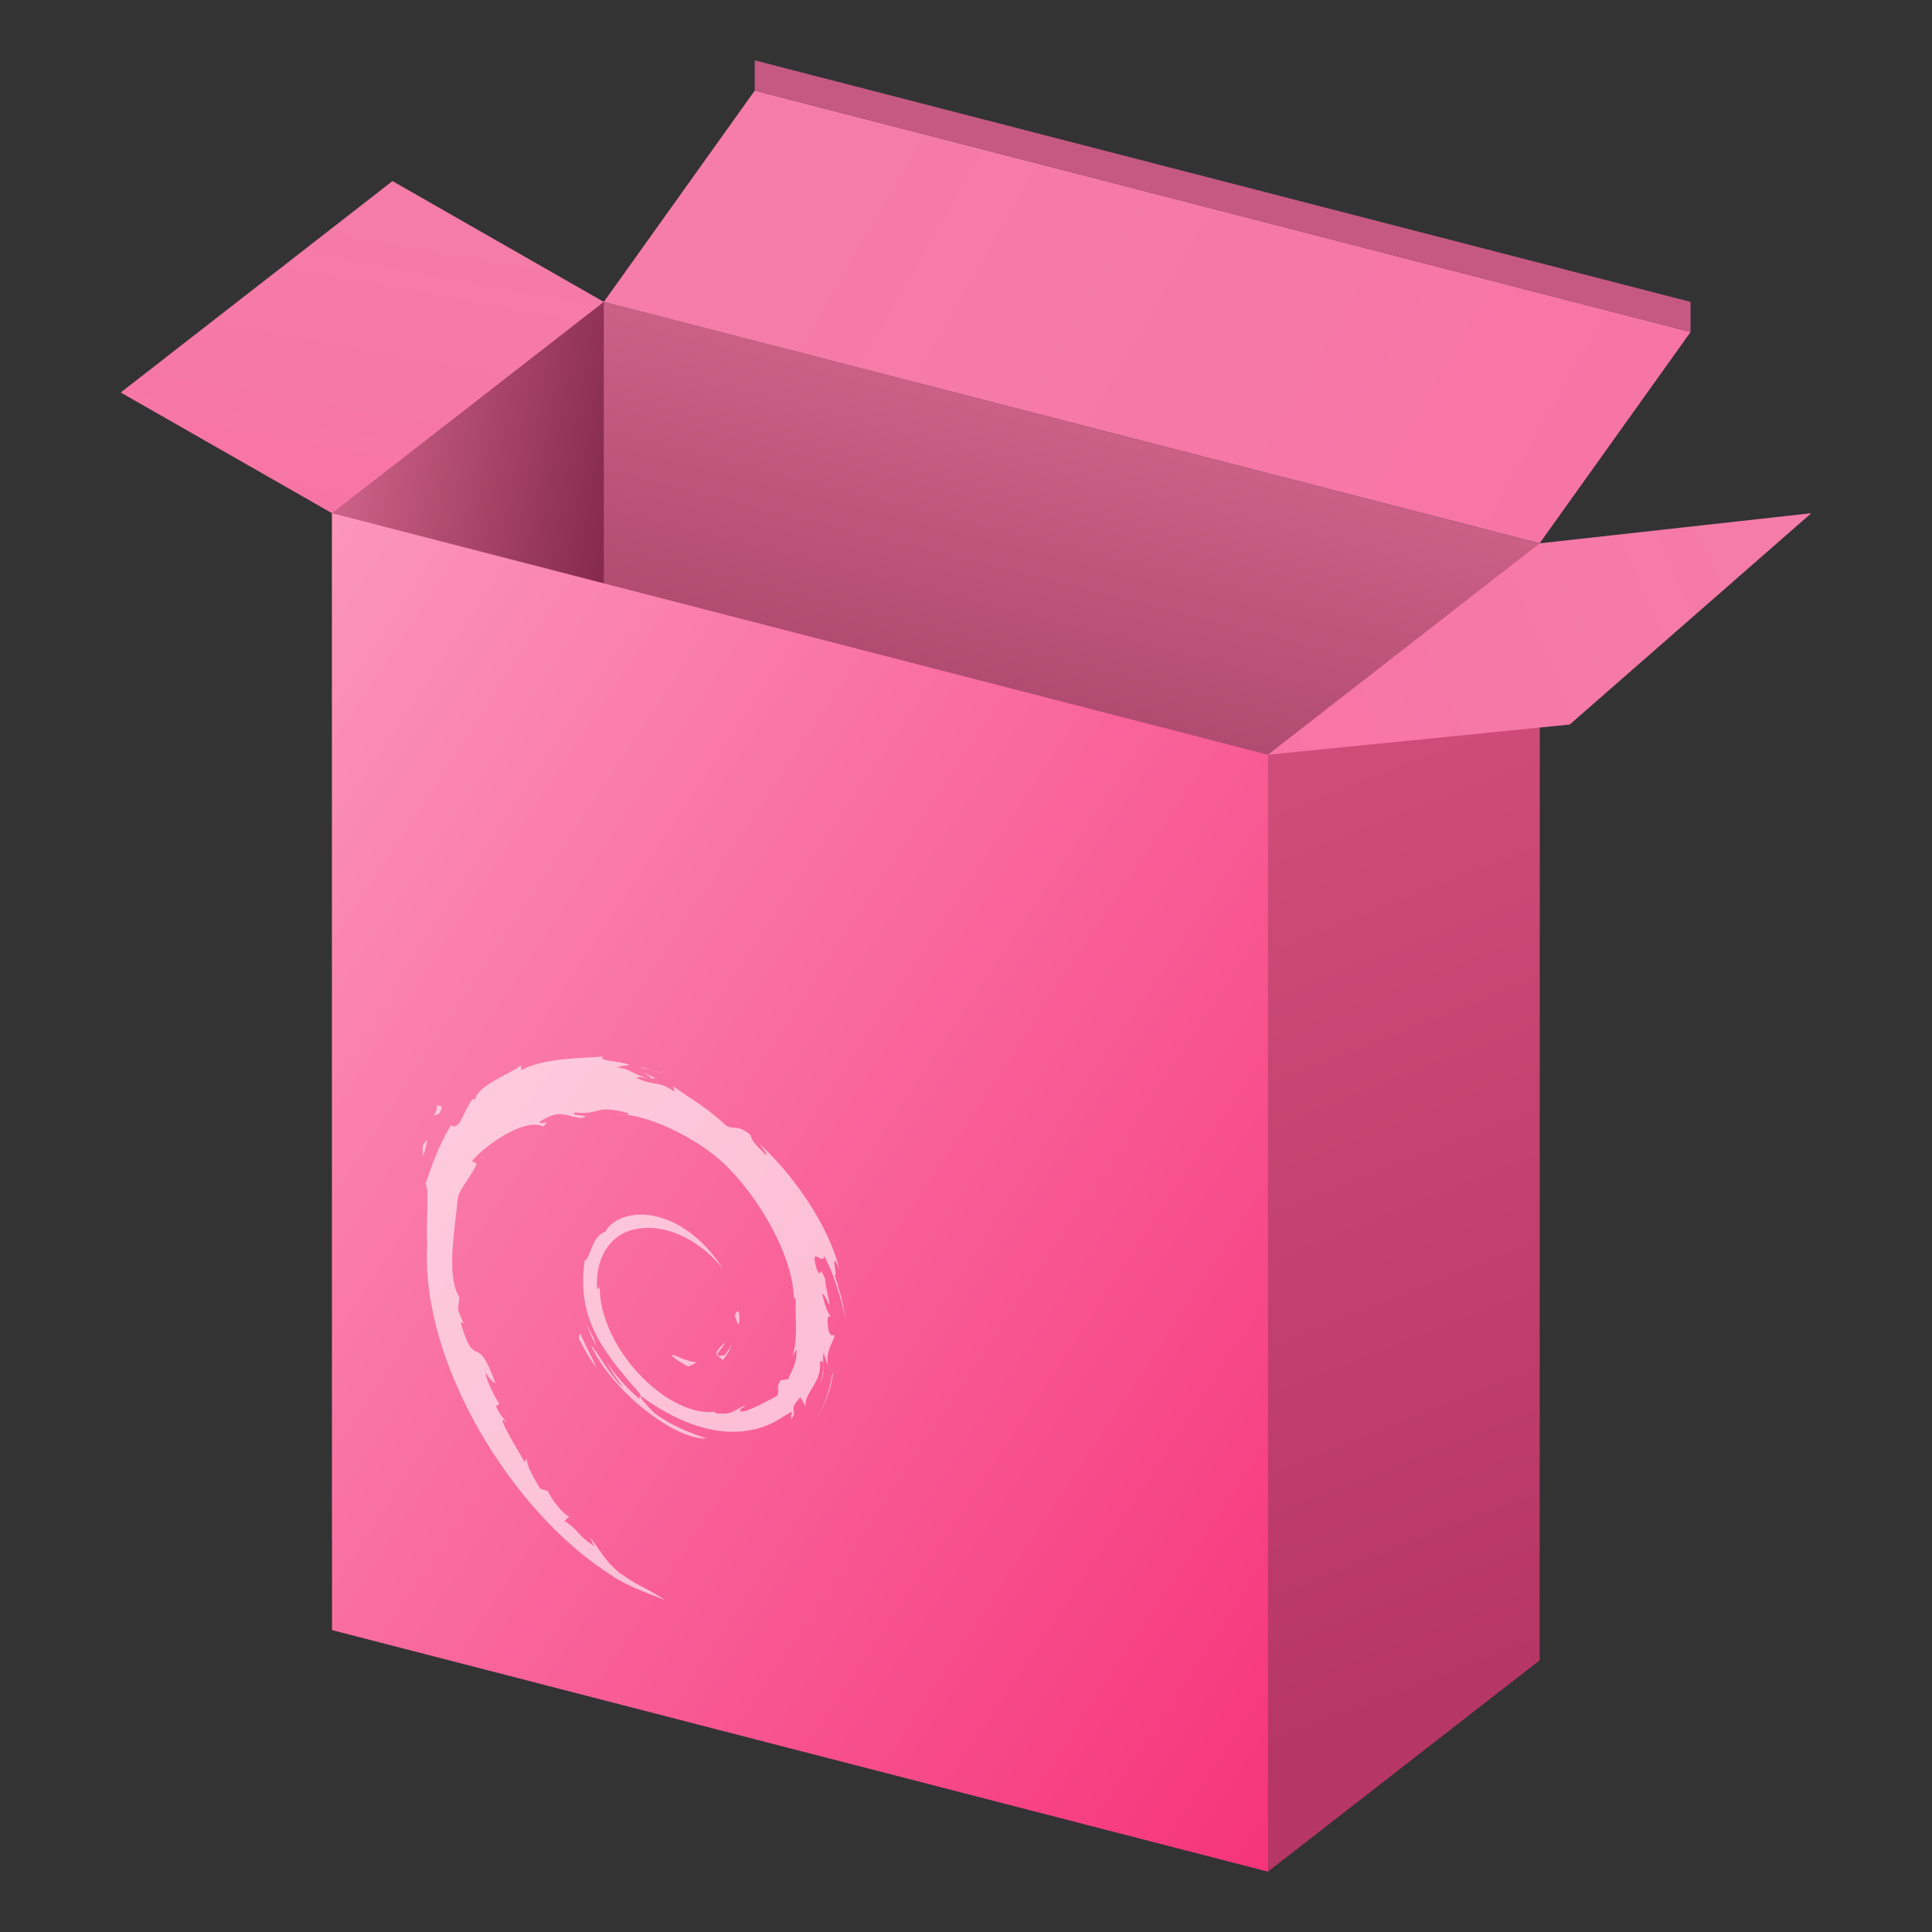 <?xml version="1.0" encoding="UTF-8" standalone="no"?>
<!-- Created with Inkscape (http://www.inkscape.org/) -->

<svg
   width="64"
   height="64"
   viewBox="0 0 16.933 16.933"
   version="1.1"
   id="svg884"
   inkscape:version="1.1.1 (3bf5ae0d25, 2021-09-20, custom)"
   sodipodi:docname="application-x-deb.svg"
   xmlns:inkscape="http://www.inkscape.org/namespaces/inkscape"
   xmlns:sodipodi="http://sodipodi.sourceforge.net/DTD/sodipodi-0.dtd"
   xmlns:xlink="http://www.w3.org/1999/xlink"
   xmlns="http://www.w3.org/2000/svg"
   xmlns:svg="http://www.w3.org/2000/svg">
  <rect x="0" y="0" width="16.933" height="16.933" fill="#333333" stroke="none"/>
  <sodipodi:namedview
     id="namedview886"
     pagecolor="#ffffff"
     bordercolor="#666666"
     borderopacity="1.0"
     inkscape:pageshadow="2"
     inkscape:pageopacity="0.0"
     inkscape:pagecheckerboard="0"
     inkscape:document-units="px"
     showgrid="false"
     units="px"
     inkscape:zoom="4.3752232"
     inkscape:cx="-2.3998776"
     inkscape:cy="51.654508"
     inkscape:window-width="1920"
     inkscape:window-height="1006"
     inkscape:window-x="0"
     inkscape:window-y="0"
     inkscape:window-maximized="1"
     inkscape:current-layer="svg884" />
  <defs
     id="defs881">
    <linearGradient
       inkscape:collect="always"
       xlink:href="#linearGradient56461"
       id="linearGradient56463"
       x1="-252.875"
       y1="78.479"
       x2="-238.417"
       y2="92.638"
       gradientUnits="userSpaceOnUse"
       gradientTransform="matrix(0.567,0,0,0.841,146.362,-61.494)" />
    <linearGradient
       inkscape:collect="always"
       xlink:href="#linearGradient70845"
       id="linearGradient1579"
       x1="10.537"
       y1="7.577"
       x2="13.497"
       y2="16.187"
       gradientUnits="userSpaceOnUse"
       gradientTransform="matrix(0.804,0,0,0.922,2.636,-0.372)" />
    <linearGradient
       inkscape:collect="always"
       xlink:href="#linearGradient26892"
       id="linearGradient2237"
       x1="2.91"
       y1="5.292"
       x2="5.258"
       y2="5.695"
       gradientUnits="userSpaceOnUse"
       gradientTransform="translate(-1.203125e-7,-0.265)" />
    <linearGradient
       inkscape:collect="always"
       xlink:href="#linearGradient26892"
       id="linearGradient2944"
       x1="13.494"
       y1="6.085"
       x2="11.906"
       y2="12.435"
       gradientUnits="userSpaceOnUse"
       gradientTransform="translate(-5.203125e-7,-1.323)" />
    <linearGradient
       inkscape:collect="always"
       xlink:href="#linearGradient40996"
       id="linearGradient4221"
       x1="3.969"
       y1="2.91"
       x2="3.44"
       y2="5.821"
       gradientUnits="userSpaceOnUse"
       gradientTransform="translate(-0.529,-1.323)" />
    <linearGradient
       inkscape:collect="always"
       xlink:href="#linearGradient40996"
       id="linearGradient4750"
       x1="16.14"
       y1="5.292"
       x2="11.377"
       y2="7.408"
       gradientUnits="userSpaceOnUse"
       gradientTransform="translate(-0.265,-0.794)" />
    <linearGradient
       inkscape:collect="always"
       xlink:href="#linearGradient40996"
       id="linearGradient4939"
       x1="7.144"
       y1="2.117"
       x2="14.023"
       y2="6.085"
       gradientUnits="userSpaceOnUse"
       gradientTransform="translate(-0.529,-1.323)" />
    <linearGradient
       inkscape:collect="always"
       id="linearGradient40996">
      <stop
         style="stop-color:#f57da7;stop-opacity:1"
         offset="0"
         id="stop40992" />
      <stop
         style="stop-color:#f775a4;stop-opacity:1"
         offset="1"
         id="stop40994" />
    </linearGradient>
    <linearGradient
       inkscape:collect="always"
       id="linearGradient26892">
      <stop
         style="stop-color:#cb6085;stop-opacity:1"
         offset="0"
         id="stop26888" />
      <stop
         style="stop-color:#832949;stop-opacity:1"
         offset="1"
         id="stop26890" />
    </linearGradient>
    <linearGradient
       inkscape:collect="always"
       id="linearGradient56461">
      <stop
         style="stop-color:#fb95b9;stop-opacity:1"
         offset="0"
         id="stop56457-9" />
      <stop
         style="stop-color:#f63479;stop-opacity:1"
         offset="1"
         id="stop56459-1" />
    </linearGradient>
    <linearGradient
       inkscape:collect="always"
       id="linearGradient70845">
      <stop
         style="stop-color:#d04d79;stop-opacity:1"
         offset="0"
         id="stop70841-7" />
      <stop
         style="stop-color:#b63664;stop-opacity:1"
         offset="1"
         id="stop70843-0" />
    </linearGradient>
  </defs>
  <path
     id="rect3961"
     style="fill:url(#linearGradient4221);fill-opacity:1.0;stroke-width:0.265"
     d="M 1.058,3.44 3.44,1.587 5.292,2.646 4.633,5.436 2.91,4.498 Z"
     sodipodi:nodetypes="cccccc" />
  <path
     id="rect2034"
     style="fill:url(#linearGradient2237);fill-opacity:1.0;stroke-width:0.265"
     d="M 2.91,4.498 5.292,2.646 9.584,12.984 2.91,13.494 Z"
     sodipodi:nodetypes="ccccc" />
  <path
     id="rect2627"
     style="fill:url(#linearGradient2944);fill-opacity:1;stroke-width:0.265"
     d="m 5.292,2.646 8.202,2.117 10e-7,8.467 -8.202,-1.588 z"
     sodipodi:nodetypes="ccccc" />
  <path
     id="rect45418"
     style="fill:url(#linearGradient56463);stroke-width:0.183;fill-opacity:1.0"
     d="M 2.91,4.498 11.113,6.615 12.171,6.35 11.113,16.404 2.91,14.287 Z"
     sodipodi:nodetypes="cccccc" />
  <path
     id="rect1571"
     style="fill:url(#linearGradient1579);stroke-width:0.228;fill-opacity:1.0"
     d="M 11.113,6.615 13.494,4.762 V 14.552 L 11.113,16.404 Z"
     sodipodi:nodetypes="ccccc" />
  <path
     id="rect4424"
     style="fill:url(#linearGradient4750);fill-opacity:1.0;stroke-width:0.265"
     d="M 13.494,4.762 15.875,4.498 13.758,6.35 11.113,6.615 Z"
     sodipodi:nodetypes="ccccc" />
  <path
     id="rect4774"
     style="fill:url(#linearGradient4939);fill-opacity:1.0;stroke-width:0.238"
     d="M 6.615,0.794 14.817,2.91 13.494,4.762 5.292,2.646 Z"
     sodipodi:nodetypes="ccccc" />
  <path
     id="rect5659"
     style="fill:#c65981;fill-opacity:1;stroke-width:0.265"
     d="M 6.615,0.529 14.817,2.646 14.817,2.91 6.615,0.794 Z"
     sodipodi:nodetypes="ccccc" />
  <path
     id="path2"
     style="opacity:0.6;fill:#ffffff;stroke-width:0.019"
     d="m 5.825,9.411 c -0.071,-0.02 -0.142,-0.042 -0.213,-0.059 l 0.031,0.015 c 0.052,-1.35e-4 0.127,0.036 0.182,0.043 z m -0.312,-0.081 c -0.116,-0.035 -0.277,-0.033 -0.228,-0.07 -0.19,0.016 -0.526,0.012 -0.715,0.12 l -0.006,-0.042 c -0.087,0.072 -0.377,0.173 -0.4,0.299 l -0.023,-0.003 c -0.045,0.06 -0.074,0.136 -0.11,0.201 -0.059,0.079 -0.086,0.007 -0.078,0.026 -0.116,0.193 -0.173,0.369 -0.223,0.513 0.035,0.066 8.62e-4,0.319 0.014,0.537 -0.058,1.029 0.737,2.338 1.606,2.89 0.127,0.092 0.317,0.159 0.478,0.222 -0.19,-0.124 -0.215,-0.107 -0.4,-0.239 -0.134,-0.112 -0.163,-0.194 -0.258,-0.311 l 0.037,0.08 c -0.186,-0.133 -0.108,-0.121 -0.259,-0.223 l 0.04,-0.038 c -0.06,-0.026 -0.159,-0.159 -0.186,-0.223 l -0.066,-0.021 c -0.079,-0.126 -0.121,-0.212 -0.118,-0.265 l -0.021,0.03 c -0.024,-0.05 -0.291,-0.472 -0.153,-0.346 -0.026,-0.033 -0.06,-0.06 -0.097,-0.141 l 0.028,-0.022 c -0.067,-0.11 -0.123,-0.24 -0.118,-0.275 0.036,0.061 0.06,0.079 0.085,0.096 -0.168,-0.479 -0.178,-0.088 -0.305,-0.536 l 0.027,0.008 c -0.021,-0.039 -0.033,-0.077 -0.05,-0.116 l 0.012,-0.113 c -0.121,-0.184 -0.034,-0.608 -0.016,-0.851 0.012,-0.097 0.101,-0.173 0.169,-0.318 l -0.041,-0.022 c 0.079,-0.109 0.45,-0.388 0.622,-0.304 0.083,-0.074 -0.017,-0.006 -0.033,-0.039 0.183,-0.123 0.24,-0.046 0.364,-0.035 0.133,-0.031 -0.114,-0.011 -0.051,-0.049 0.23,0.025 0.163,-0.074 0.463,0.005 0.032,0.03 -0.073,0.001 -0.1,0.015 0.192,-0.024 0.607,0.148 0.877,0.371 0.313,0.26 0.664,0.82 0.678,1.232 l 0.016,0.01 c -0.008,0.159 0.025,0.358 -0.032,0.509 l 0.039,-0.067 3.7e-5,1.3e-5 c 0.005,0.125 -0.036,0.17 -0.073,0.263 l -0.066,0.009 c -0.054,0.085 0.005,0.069 -0.033,0.138 -0.084,0.044 -0.256,0.141 -0.311,0.136 -0.04,-0.015 0.027,-0.037 0.036,-0.052 -0.113,0.036 -0.091,0.083 -0.263,0.068 l -0.005,-0.013 c -0.426,0.045 -1.018,-0.567 -1.01,-1.106 -0.005,0.033 -0.013,0.021 -0.022,0.032 -0.022,-0.287 0.129,-0.512 0.383,-0.534 0.249,-0.033 0.54,0.124 0.718,0.355 -0.098,-0.164 -0.293,-0.37 -0.523,-0.442 -0.226,-0.079 -0.438,-0.012 -0.508,0.118 -0.116,0.031 -0.129,0.234 -0.18,0.254 -0.068,0.474 0.128,0.761 0.459,1.135 0.052,0.054 0.015,0.046 0.022,0.075 -0.11,-0.091 -0.211,-0.206 -0.293,-0.331 0.044,0.08 0.091,0.16 0.153,0.231 -0.104,-0.073 -0.242,-0.339 -0.283,-0.363 0.179,0.385 0.725,0.825 1.011,0.809 -0.132,-0.043 -0.301,-0.107 -0.449,-0.216 -0.062,-0.055 -0.147,-0.152 -0.132,-0.159 0.39,0.288 0.794,0.399 1.131,0.252 0.086,-0.036 0.18,-0.115 0.207,-0.107 -0.041,0.047 0.007,0.032 -0.024,0.075 0.086,-0.107 -0.037,-0.07 0.089,-0.206 l 0.046,0.081 c -0.017,-0.121 0.142,-0.202 0.126,-0.389 0.037,-0.042 0.041,0.074 0.002,0.188 0.054,-0.122 0.014,-0.159 0.028,-0.271 0.015,0.045 0.035,0.094 0.045,0.139 -0.035,-0.149 0.036,-0.217 0.054,-0.29 -0.017,-0.014 -0.054,0.041 -0.063,-0.124 0.001,-0.07 0.02,-0.03 0.027,-0.044 -0.014,-0.013 -0.05,-0.08 -0.072,-0.191 0.016,-0.018 0.043,0.078 0.064,0.09 -0.014,-0.087 -0.038,-0.158 -0.039,-0.222 -0.063,-0.155 -0.022,0.009 -0.074,-0.084 -0.067,-0.235 0.056,-0.028 0.064,-0.121 0.102,0.185 0.161,0.436 0.187,0.541 -0.02,-0.123 -0.053,-0.248 -0.094,-0.371 0.031,0.024 -0.05,-0.257 0.04,-0.057 -0.096,-0.39 -0.413,-0.837 -0.704,-1.099 0.036,0.046 0.081,0.103 0.064,0.103 -0.145,-0.139 -0.119,-0.136 -0.14,-0.18 -0.118,-0.091 -0.126,-0.042 -0.204,-0.074 -0.222,-0.199 -0.265,-0.202 -0.47,-0.35 l 0.009,0.047 c -0.147,-0.103 -0.172,-0.044 -0.331,-0.12 -0.01,-0.011 0.051,-0.009 0.101,0.002 -0.142,-0.033 -0.136,-0.077 -0.275,-0.095 0.034,-0.012 0.071,-0.014 0.107,-0.021 z m 0.115,0.069 c 0.041,0.022 0.088,0.045 0.081,0.052 0.045,0.006 0.055,0.001 -0.081,-0.052 z m 0.081,0.052 -0.029,-0.005 0.027,0.007 z m -1.88,0.221 c -4e-5,0.003 1.69e-4,0.004 5.47e-4,0.006 -1.55e-4,-0.002 -3.16e-4,-0.004 -5.47e-4,-0.006 z m 5.47e-4,0.006 c 0.008,0.108 -0.082,0.116 0.02,0.082 0.053,-0.1 -0.014,-0.049 -0.02,-0.082 z m -0.085,0.313 c -0.066,0.06 -0.03,0.091 -0.037,0.146 0.024,-0.065 0.028,-0.107 0.037,-0.146 z m 2.723,1.502 c -0.009,-0.003 -0.022,0.016 -0.028,0.04 0.014,0.013 0.025,0.106 0.039,0.056 0.005,-0.067 -0.002,-0.093 -0.012,-0.096 z m 0.835,0.536 c -1.2e-5,8.9e-5 -1.9e-5,1.86e-4 -3.7e-5,2.76e-4 l 1.12e-4,-2.48e-4 z m -3.7e-5,2.76e-4 -0.011,0.024 c -0.021,0.139 -0.065,0.267 -0.133,0.376 0.075,-0.114 0.124,-0.251 0.144,-0.4 z m -0.885,-0.271 c -0.01,0.047 -0.038,0.081 -0.064,0.117 -0.143,0.038 -0.013,-0.058 -7.7e-5,-0.108 -0.154,0.137 -0.021,0.108 -0.027,0.16 0.045,-0.046 0.079,-0.103 0.09,-0.17 z m -0.311,0.182 c -0.062,-0.007 -0.125,-0.03 -0.189,-0.059 -0.076,-0.027 0.014,0.045 0.114,0.096 0.028,-0.011 0.053,-0.024 0.075,-0.037 z m -0.964,-0.341 c 0.017,0.068 0.051,0.134 0.083,0.2 l -0.024,-0.078 c -0.027,-0.039 -0.042,-0.08 -0.06,-0.122 z m -0.059,0.083 -0.011,0.05 c 0.05,0.086 0.09,0.175 0.154,0.252 -0.046,-0.107 -0.08,-0.157 -0.143,-0.301 z" />
</svg>
